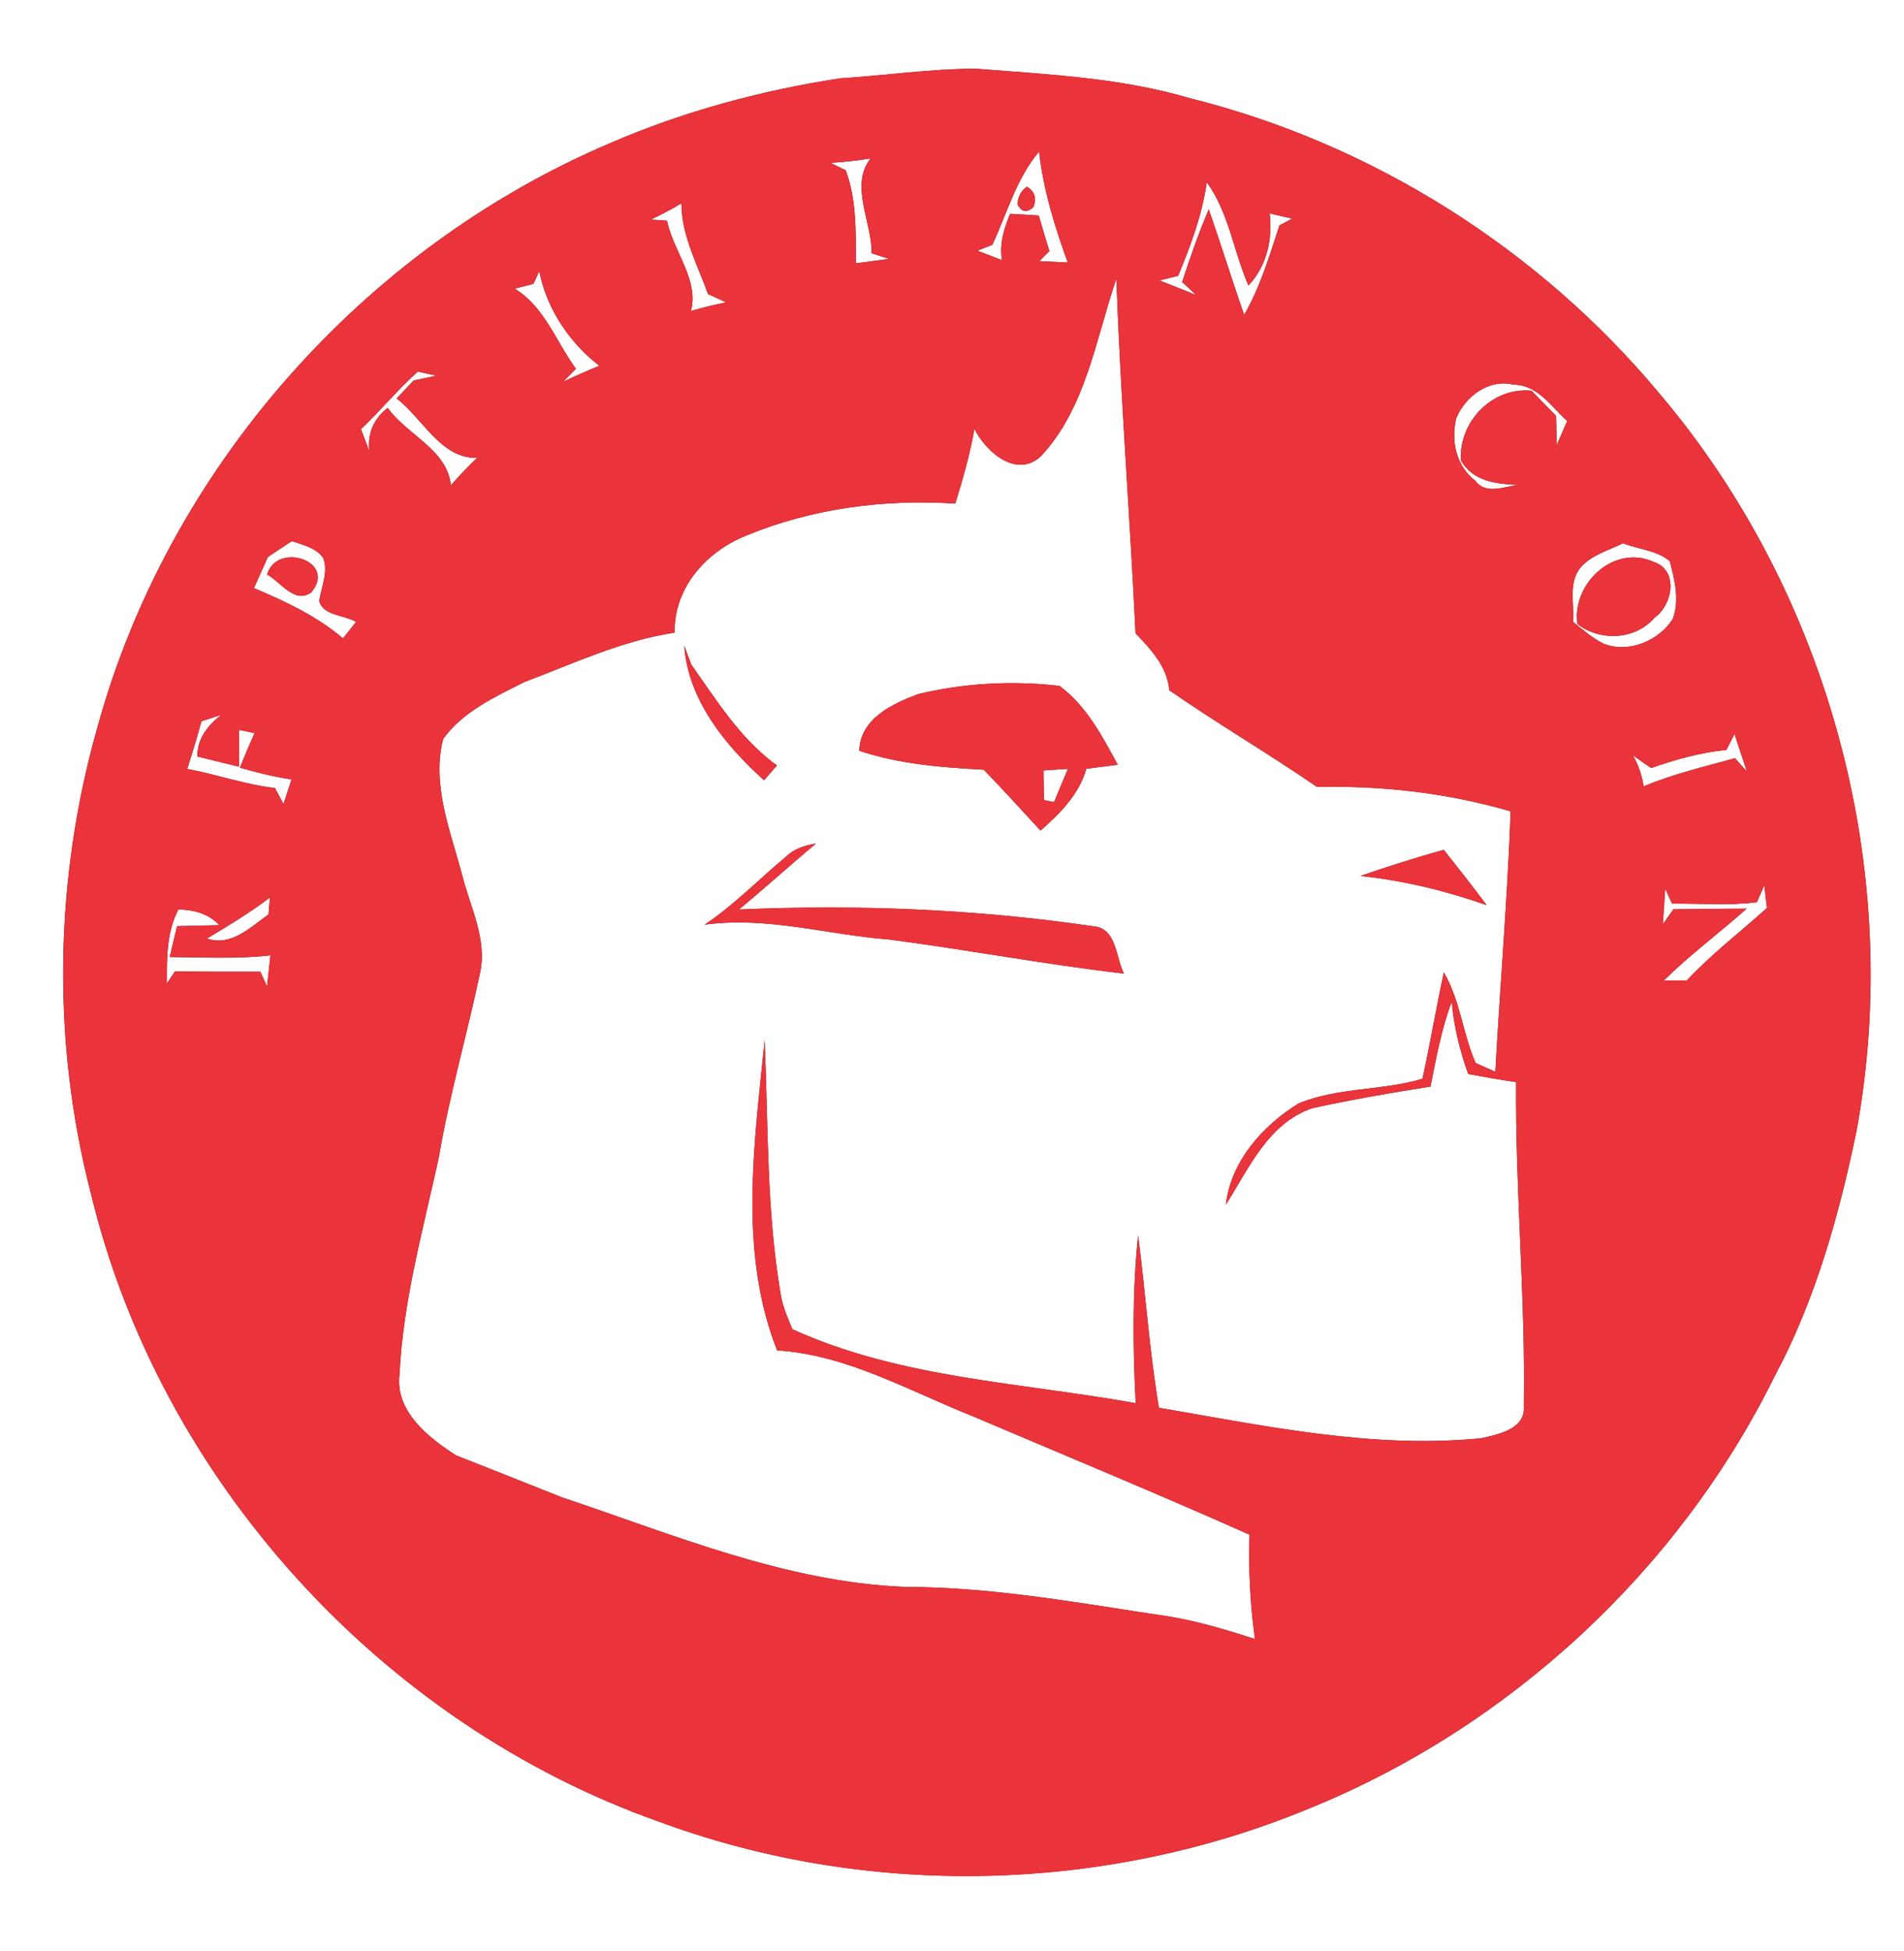 <?xml version="1.0" encoding="UTF-8" ?>
<!DOCTYPE svg PUBLIC "-//W3C//DTD SVG 1.1//EN" "http://www.w3.org/Graphics/SVG/1.1/DTD/svg11.dtd">
<svg width="244pt" height="250pt" viewBox="0 0 244 250" version="1.1" xmlns="http://www.w3.org/2000/svg">
<rect x="0" y="0" width="244" height="250" fill="#333333" stroke="none"/>
<g id="#ffffffff">
<path fill="#ffffff" opacity="1.00" d=" M 0.00 0.00 L 244.00 0.00 L 244.00 250.00 L 0.00 250.00 L 0.00 0.00 M 107.64 10.04 C 97.52 11.59 87.56 14.28 78.16 18.35 C 46.55 31.80 21.56 60.06 12.47 93.23 C 6.99 112.55 6.60 133.28 11.61 152.75 C 20.41 189.52 48.83 220.79 84.44 233.38 C 111.07 243.24 141.35 242.59 167.59 231.77 C 193.33 221.37 215.07 201.29 227.39 176.39 C 232.64 166.58 235.66 155.77 237.91 144.93 C 244.02 111.75 234.48 76.13 212.65 50.41 C 197.26 31.93 175.89 18.42 152.55 12.60 C 143.60 9.95 134.26 9.53 125.02 8.80 C 119.21 8.82 113.43 9.67 107.64 10.04 Z" />
<path fill="#ffffff" opacity="1.00" d=" M 106.42 20.87 C 108.14 20.76 109.86 20.57 111.57 20.30 C 108.84 23.73 111.76 28.49 111.70 32.45 C 112.44 32.69 113.19 32.93 113.94 33.17 C 112.53 33.36 111.11 33.55 109.70 33.73 C 109.65 29.74 109.81 25.60 108.37 21.80 C 107.88 21.57 106.91 21.10 106.42 20.87 Z" />
<path fill="#ffffff" opacity="1.00" d=" M 127.17 31.36 C 129.07 27.31 130.22 22.91 133.16 19.42 C 133.70 24.31 135.16 29.03 136.83 33.63 C 135.62 33.57 134.41 33.52 133.20 33.46 C 133.52 33.14 134.16 32.50 134.48 32.17 C 134.01 30.66 133.56 29.14 133.12 27.61 C 132.20 27.56 130.36 27.44 129.45 27.39 C 128.66 29.28 128.04 31.27 128.41 33.33 C 127.62 33.03 126.04 32.42 125.25 32.12 C 125.73 31.93 126.69 31.55 127.17 31.36 M 130.41 26.22 C 130.92 27.18 131.60 27.28 132.44 26.54 C 132.88 25.39 132.60 24.52 131.60 23.92 C 130.81 24.48 130.42 25.25 130.41 26.22 Z" />
<path fill="#ffffff" opacity="1.00" d=" M 150.98 35.34 C 152.59 31.47 154.06 27.52 154.65 23.34 C 157.49 27.28 158.08 32.21 159.99 36.58 C 162.34 34.09 163.10 30.68 162.71 27.34 C 163.67 27.57 164.63 27.80 165.59 28.01 C 165.19 28.23 164.37 28.66 163.96 28.88 C 162.68 32.78 161.51 36.75 159.44 40.34 C 157.87 35.86 156.48 31.31 154.90 26.83 C 153.61 29.87 152.52 32.99 151.49 36.13 C 151.94 36.55 152.83 37.37 153.28 37.79 C 151.72 37.17 150.16 36.55 148.60 35.93 C 149.19 35.78 150.38 35.49 150.98 35.34 Z" />
<path fill="#ffffff" opacity="1.00" d=" M 83.42 28.13 C 84.74 27.49 86.06 26.83 87.32 26.05 C 87.33 30.17 89.38 33.88 90.73 37.67 C 91.31 37.94 92.47 38.48 93.05 38.74 C 91.53 39.04 90.03 39.41 88.55 39.84 C 89.59 35.81 86.27 32.17 85.48 28.28 C 84.96 28.24 83.93 28.17 83.42 28.13 Z" />
<path fill="#ffffff" opacity="1.00" d=" M 68.36 36.37 C 68.54 35.96 68.92 35.15 69.11 34.74 C 70.02 39.49 72.98 43.94 76.81 46.86 C 75.24 47.50 73.70 48.18 72.17 48.91 C 72.58 48.49 73.40 47.66 73.81 47.25 C 71.27 43.79 69.78 39.30 65.96 36.98 C 66.56 36.82 67.76 36.52 68.36 36.37 Z" />
<path fill="#ffffff" opacity="1.00" d=" M 133.41 58.43 C 139.17 52.26 140.42 43.44 143.06 35.72 C 143.60 50.87 144.80 65.99 145.52 81.14 C 147.50 83.20 149.59 85.42 149.84 88.43 C 156.04 92.73 162.57 96.55 168.78 100.82 C 177.14 100.64 185.56 101.59 193.59 103.95 C 193.18 115.08 192.24 126.19 191.63 137.31 C 191.00 137.03 189.74 136.47 189.11 136.19 C 187.44 132.42 187.14 128.16 185.03 124.58 C 184.05 129.11 183.28 133.68 182.29 138.21 C 177.10 139.76 171.44 139.28 166.41 141.37 C 161.84 144.18 157.70 148.82 157.10 154.34 C 160.04 149.69 162.54 143.90 168.16 141.98 C 173.17 140.89 178.24 140.00 183.32 139.21 C 184.04 135.54 184.73 131.85 186.04 128.32 C 186.31 131.50 187.08 134.60 188.15 137.60 C 190.19 137.98 192.23 138.33 194.29 138.64 C 194.18 152.50 195.50 166.31 195.28 180.15 C 195.52 183.09 192.02 183.76 189.83 184.26 C 175.94 185.65 162.14 182.68 148.52 180.36 C 147.29 173.04 146.80 165.62 145.85 158.26 C 145.10 165.40 145.17 172.60 145.54 179.77 C 130.80 177.11 115.36 176.59 101.54 170.29 C 100.97 168.89 100.34 167.50 100.08 166.00 C 98.21 155.19 98.46 144.19 97.99 133.27 C 96.68 146.41 94.60 160.37 99.59 173.01 C 108.52 173.57 116.41 178.16 124.56 181.40 C 136.43 186.45 148.35 191.37 160.13 196.62 C 159.98 201.09 160.21 205.56 160.82 209.98 C 157.23 208.83 153.61 207.73 149.89 207.11 C 138.65 205.44 127.40 203.32 115.99 203.31 C 100.65 202.69 86.34 196.62 71.98 191.82 C 67.46 190.03 62.95 188.22 58.43 186.45 C 54.90 184.17 50.61 180.82 51.20 176.08 C 51.65 166.66 54.22 157.53 56.22 148.36 C 57.57 140.40 59.83 132.63 61.50 124.74 C 62.51 120.33 60.20 116.15 59.19 111.96 C 57.68 106.38 55.31 100.49 56.79 94.68 C 59.31 91.16 63.47 89.26 67.24 87.36 C 73.54 84.99 79.74 82.06 86.46 81.05 C 86.35 75.30 90.48 70.70 95.58 68.64 C 104.00 65.14 113.34 63.91 122.42 64.52 C 123.40 61.37 124.30 58.19 124.88 54.94 C 126.33 57.91 130.30 61.36 133.41 58.43 M 97.91 99.96 C 98.32 99.49 99.15 98.54 99.57 98.07 C 94.91 94.71 91.85 89.76 88.59 85.14 C 88.36 84.54 87.90 83.32 87.68 82.72 C 88.19 89.68 92.91 95.46 97.91 99.96 M 117.64 88.93 C 114.33 90.18 110.23 92.08 110.12 96.19 C 115.26 97.90 120.70 98.33 126.07 98.61 C 128.54 101.16 130.93 103.80 133.34 106.41 C 135.85 104.23 138.28 101.77 139.22 98.49 C 140.56 98.32 141.90 98.15 143.25 97.98 C 141.24 94.31 139.22 90.39 135.76 87.87 C 129.74 87.17 123.54 87.51 117.64 88.93 M 100.76 109.73 C 97.26 112.63 94.09 115.94 90.29 118.47 C 98.27 117.36 106.07 119.77 113.98 120.37 C 124.01 121.68 133.97 123.57 144.03 124.73 C 142.99 122.69 143.11 118.85 140.08 118.67 C 125.08 116.46 109.83 115.86 94.70 116.52 C 98.04 113.76 101.24 110.84 104.58 108.07 C 103.18 108.30 101.79 108.71 100.76 109.73 M 174.33 112.22 C 179.86 112.82 185.27 114.11 190.51 115.96 C 188.73 113.56 186.88 111.21 185.02 108.87 C 181.43 109.88 177.86 111.01 174.33 112.22 Z" />
<path fill="#ffffff" opacity="1.00" d=" M 46.26 54.99 C 48.77 52.62 50.96 49.91 53.54 47.61 C 54.13 47.74 55.32 48.00 55.91 48.13 C 55.19 48.28 53.74 48.60 53.01 48.75 C 52.47 49.33 51.37 50.48 50.83 51.05 C 54.16 53.59 56.50 58.78 61.13 58.66 C 59.96 59.78 58.84 60.96 57.78 62.18 C 57.32 57.59 52.17 55.74 49.69 52.26 C 47.89 53.61 47.06 55.57 47.34 57.83 C 46.98 56.88 46.62 55.93 46.26 54.99 Z" />
<path fill="#ffffff" opacity="1.00" d=" M 186.62 53.58 C 187.78 50.77 190.81 48.51 193.96 49.28 C 197.04 49.29 198.79 52.10 200.84 53.94 C 200.39 54.96 199.95 55.98 199.50 57.00 C 199.48 56.07 199.44 54.21 199.41 53.28 C 198.36 52.21 197.32 51.13 196.27 50.06 C 191.24 49.55 186.92 54.03 187.22 59.00 C 188.82 61.73 191.75 61.99 194.61 62.13 C 192.79 62.30 190.44 63.44 189.09 61.62 C 186.62 59.73 185.91 56.52 186.62 53.58 Z" />
<path fill="#ffffff" opacity="1.00" d=" M 34.33 71.36 C 35.34 70.67 36.38 70.01 37.39 69.33 C 38.83 69.82 40.49 70.16 41.42 71.49 C 42.10 73.30 41.18 75.17 40.91 76.97 C 41.33 78.89 44.22 78.80 45.62 79.68 C 45.07 80.38 44.51 81.08 43.96 81.79 C 40.60 78.93 36.57 77.05 32.54 75.34 C 33.15 74.02 33.73 72.68 34.33 71.36 M 34.22 73.60 C 35.95 74.52 37.76 77.45 39.89 75.89 C 43.26 71.93 35.53 69.32 34.22 73.60 Z" />
<path fill="#ffffff" opacity="1.00" d=" M 202.69 72.54 C 204.12 71.06 206.19 70.48 208.00 69.60 C 209.97 70.39 212.36 70.50 213.98 71.90 C 214.61 74.28 215.27 76.95 214.35 79.33 C 212.54 82.14 208.63 83.75 205.45 82.44 C 204.02 81.73 202.83 80.65 201.59 79.67 C 201.77 77.29 200.91 74.49 202.69 72.54 M 202.14 79.95 C 205.08 82.22 209.61 81.99 212.07 79.10 C 214.38 77.45 215.15 73.03 211.90 71.98 C 206.83 69.69 201.42 74.77 202.14 79.95 Z" />
<path fill="#ffffff" opacity="1.00" d=" M 25.82 92.41 C 26.46 92.20 27.72 91.79 28.36 91.58 C 26.63 92.93 25.27 94.61 25.29 96.92 C 27.07 97.35 28.85 97.79 30.62 98.23 C 30.66 96.66 30.67 95.08 30.62 93.51 C 31.28 93.65 31.95 93.78 32.62 93.92 C 31.97 95.39 31.34 96.86 30.74 98.35 C 32.91 98.98 35.12 99.52 37.36 99.86 C 37.02 100.90 36.67 101.95 36.33 103.00 C 35.97 102.32 35.60 101.64 35.24 100.96 C 31.41 100.52 27.76 99.21 23.99 98.51 C 24.64 96.49 25.26 94.46 25.82 92.41 Z" />
<path fill="#ffffff" opacity="1.00" d=" M 221.24 96.08 C 221.59 95.40 221.93 94.72 222.28 94.04 C 222.80 95.64 223.33 97.24 223.87 98.84 C 223.49 98.41 222.72 97.56 222.34 97.14 C 218.40 98.22 214.42 99.17 210.64 100.74 C 210.39 99.34 209.99 97.98 209.25 96.76 C 210.03 97.32 210.81 97.87 211.60 98.40 C 214.73 97.30 217.93 96.40 221.24 96.08 Z" />
<path fill="#ffffff" opacity="1.00" d=" M 133.73 98.71 C 134.77 98.64 135.81 98.57 136.86 98.50 C 136.26 99.92 135.66 101.34 135.08 102.76 C 134.75 102.70 134.10 102.58 133.78 102.51 C 133.76 101.24 133.74 99.98 133.73 98.71 Z" />
<path fill="#ffffff" opacity="1.00" d=" M 213.40 113.85 C 213.62 114.33 214.05 115.29 214.27 115.77 C 217.89 115.72 221.54 116.06 225.15 115.58 L 226.10 113.41 C 226.20 114.38 226.31 115.36 226.43 116.33 C 223.00 119.42 219.32 122.24 216.16 125.61 C 215.42 125.62 213.95 125.62 213.22 125.62 C 216.56 122.32 220.34 119.53 223.84 116.41 C 220.70 116.41 217.58 116.46 214.45 116.49 C 214.11 116.97 213.44 117.93 213.10 118.41 C 213.20 116.89 213.30 115.37 213.40 113.85 Z" />
<path fill="#ffffff" opacity="1.00" d=" M 26.53 120.24 C 29.28 118.58 32.04 116.94 34.59 114.98 C 34.54 115.52 34.45 116.61 34.41 117.15 C 32.10 118.77 29.63 121.31 26.53 120.24 Z" />
<path fill="#ffffff" opacity="1.00" d=" M 22.86 116.52 C 24.83 116.54 26.72 117.06 28.12 118.53 C 26.31 118.58 24.50 118.62 22.69 118.66 C 22.37 119.97 22.06 121.29 21.75 122.61 C 26.05 122.65 30.37 122.88 34.65 122.40 C 34.51 123.73 34.36 125.05 34.22 126.37 C 34.00 125.90 33.57 124.96 33.36 124.49 C 29.71 124.51 26.07 124.50 22.42 124.45 C 22.17 124.84 21.65 125.61 21.39 125.99 C 21.37 122.78 21.34 119.46 22.86 116.52 Z" />
</g>
<g id="#ea333aff">
<path fill="#ea333a" opacity="1.00" d=" M 107.64 10.04 C 113.43 9.67 119.21 8.82 125.02 8.80 C 134.26 9.53 143.60 9.95 152.55 12.60 C 175.89 18.42 197.26 31.93 212.65 50.41 C 234.48 76.13 244.02 111.75 237.91 144.93 C 235.66 155.77 232.64 166.58 227.39 176.39 C 215.07 201.29 193.33 221.37 167.59 231.77 C 141.35 242.59 111.07 243.24 84.44 233.38 C 48.83 220.79 20.41 189.52 11.61 152.75 C 6.60 133.28 6.99 112.55 12.47 93.23 C 21.56 60.06 46.55 31.80 78.16 18.35 C 87.56 14.28 97.52 11.59 107.64 10.04 M 106.42 20.87 C 106.91 21.10 107.88 21.57 108.37 21.80 C 109.81 25.60 109.65 29.74 109.70 33.73 C 111.11 33.55 112.53 33.36 113.94 33.17 C 113.19 32.93 112.44 32.69 111.70 32.45 C 111.76 28.49 108.84 23.73 111.57 20.30 C 109.86 20.57 108.14 20.76 106.42 20.87 M 127.17 31.36 C 126.69 31.55 125.73 31.93 125.25 32.12 C 126.04 32.42 127.62 33.03 128.41 33.33 C 128.04 31.27 128.66 29.28 129.45 27.39 C 130.36 27.44 132.20 27.56 133.12 27.61 C 133.56 29.14 134.01 30.66 134.48 32.17 C 134.16 32.50 133.52 33.14 133.20 33.46 C 134.41 33.52 135.62 33.57 136.83 33.63 C 135.16 29.03 133.70 24.31 133.16 19.42 C 130.22 22.91 129.07 27.31 127.17 31.36 M 150.98 35.34 C 150.38 35.49 149.19 35.78 148.60 35.93 C 150.16 36.55 151.72 37.17 153.28 37.79 C 152.83 37.37 151.94 36.55 151.49 36.13 C 152.52 32.99 153.61 29.87 154.90 26.83 C 156.48 31.31 157.87 35.86 159.44 40.34 C 161.51 36.75 162.68 32.78 163.96 28.88 C 164.37 28.66 165.19 28.23 165.59 28.01 C 164.63 27.80 163.67 27.57 162.71 27.34 C 163.10 30.68 162.34 34.09 159.99 36.58 C 158.08 32.21 157.49 27.28 154.65 23.34 C 154.06 27.52 152.59 31.47 150.98 35.34 M 83.42 28.13 C 83.93 28.17 84.96 28.24 85.48 28.28 C 86.27 32.17 89.59 35.81 88.55 39.84 C 90.03 39.41 91.53 39.04 93.05 38.74 C 92.47 38.48 91.31 37.94 90.73 37.67 C 89.38 33.88 87.33 30.17 87.32 26.05 C 86.06 26.83 84.74 27.49 83.42 28.13 M 68.36 36.37 C 67.76 36.52 66.56 36.82 65.96 36.98 C 69.78 39.30 71.27 43.79 73.81 47.25 C 73.40 47.66 72.58 48.49 72.17 48.91 C 73.70 48.18 75.24 47.50 76.81 46.86 C 72.98 43.94 70.02 39.49 69.11 34.74 C 68.92 35.15 68.54 35.96 68.36 36.37 M 133.41 58.43 C 130.30 61.36 126.33 57.91 124.88 54.94 C 124.30 58.19 123.40 61.37 122.42 64.52 C 113.34 63.91 104.00 65.14 95.58 68.64 C 90.48 70.70 86.35 75.30 86.46 81.05 C 79.74 82.06 73.54 84.99 67.24 87.36 C 63.47 89.26 59.31 91.16 56.79 94.68 C 55.31 100.49 57.68 106.38 59.19 111.96 C 60.20 116.15 62.51 120.33 61.50 124.74 C 59.83 132.63 57.57 140.40 56.22 148.36 C 54.22 157.53 51.65 166.66 51.20 176.08 C 50.61 180.82 54.90 184.17 58.43 186.45 C 62.95 188.22 67.46 190.03 71.98 191.82 C 86.34 196.62 100.65 202.69 115.99 203.31 C 127.40 203.32 138.65 205.44 149.89 207.11 C 153.61 207.73 157.23 208.83 160.82 209.98 C 160.21 205.56 159.98 201.09 160.13 196.62 C 148.35 191.37 136.43 186.45 124.56 181.40 C 116.41 178.16 108.52 173.57 99.59 173.01 C 94.60 160.37 96.68 146.41 97.99 133.27 C 98.46 144.19 98.21 155.19 100.08 166.00 C 100.34 167.50 100.97 168.89 101.54 170.29 C 115.36 176.59 130.80 177.11 145.54 179.77 C 145.17 172.60 145.10 165.40 145.85 158.26 C 146.80 165.62 147.29 173.04 148.52 180.36 C 162.14 182.68 175.94 185.65 189.83 184.26 C 192.02 183.76 195.52 183.09 195.28 180.15 C 195.50 166.31 194.18 152.50 194.29 138.64 C 192.23 138.33 190.19 137.98 188.15 137.60 C 187.08 134.60 186.31 131.50 186.04 128.32 C 184.73 131.85 184.04 135.54 183.32 139.21 C 178.24 140.00 173.17 140.89 168.16 141.98 C 162.54 143.90 160.04 149.69 157.10 154.34 C 157.70 148.82 161.84 144.18 166.41 141.37 C 171.44 139.28 177.10 139.76 182.29 138.21 C 183.28 133.68 184.05 129.11 185.03 124.58 C 187.14 128.16 187.44 132.42 189.11 136.19 C 189.74 136.47 191.00 137.03 191.63 137.31 C 192.24 126.19 193.18 115.08 193.59 103.95 C 185.56 101.59 177.14 100.64 168.78 100.82 C 162.57 96.55 156.04 92.73 149.84 88.43 C 149.59 85.42 147.50 83.20 145.52 81.14 C 144.80 65.99 143.60 50.87 143.06 35.72 C 140.42 43.44 139.17 52.26 133.41 58.43 M 46.26 54.99 C 46.62 55.93 46.98 56.88 47.34 57.83 C 47.06 55.57 47.89 53.61 49.69 52.26 C 52.17 55.74 57.32 57.59 57.78 62.18 C 58.84 60.96 59.96 59.78 61.13 58.66 C 56.50 58.78 54.16 53.59 50.83 51.05 C 51.37 50.48 52.47 49.33 53.01 48.75 C 53.74 48.60 55.19 48.28 55.91 48.13 C 55.32 48.00 54.13 47.74 53.54 47.61 C 50.96 49.91 48.77 52.62 46.26 54.99 M 186.62 53.58 C 185.91 56.52 186.62 59.73 189.09 61.62 C 190.44 63.44 192.79 62.30 194.61 62.13 C 191.75 61.99 188.82 61.73 187.22 59.00 C 186.92 54.03 191.24 49.55 196.27 50.06 C 197.32 51.13 198.36 52.21 199.41 53.28 C 199.44 54.21 199.48 56.07 199.50 57.00 C 199.95 55.98 200.39 54.96 200.84 53.94 C 198.79 52.10 197.04 49.29 193.96 49.28 C 190.81 48.51 187.78 50.77 186.62 53.58 M 34.33 71.36 C 33.73 72.68 33.15 74.02 32.54 75.34 C 36.57 77.05 40.60 78.93 43.96 81.79 C 44.51 81.08 45.07 80.38 45.62 79.68 C 44.22 78.80 41.33 78.89 40.91 76.97 C 41.18 75.17 42.10 73.30 41.42 71.49 C 40.49 70.16 38.83 69.82 37.39 69.33 C 36.38 70.01 35.34 70.67 34.33 71.36 M 202.69 72.54 C 200.91 74.49 201.77 77.29 201.59 79.67 C 202.83 80.65 204.02 81.73 205.45 82.44 C 208.63 83.75 212.54 82.14 214.35 79.33 C 215.27 76.95 214.61 74.28 213.98 71.90 C 212.36 70.50 209.97 70.39 208.00 69.60 C 206.19 70.48 204.12 71.06 202.69 72.54 M 25.82 92.41 C 25.26 94.46 24.64 96.49 23.99 98.51 C 27.76 99.21 31.41 100.52 35.24 100.96 C 35.60 101.64 35.97 102.32 36.33 103.00 C 36.67 101.95 37.02 100.90 37.36 99.86 C 35.12 99.52 32.91 98.98 30.74 98.35 C 31.34 96.86 31.97 95.39 32.62 93.92 C 31.95 93.78 31.28 93.65 30.62 93.51 C 30.67 95.08 30.66 96.66 30.62 98.23 C 28.85 97.79 27.07 97.35 25.29 96.92 C 25.27 94.61 26.63 92.93 28.36 91.58 C 27.72 91.79 26.46 92.20 25.82 92.41 M 221.24 96.08 C 217.93 96.40 214.73 97.30 211.60 98.40 C 210.81 97.87 210.03 97.32 209.25 96.76 C 209.99 97.98 210.39 99.34 210.64 100.74 C 214.42 99.17 218.40 98.22 222.34 97.14 C 222.72 97.56 223.49 98.41 223.87 98.84 C 223.33 97.24 222.80 95.64 222.28 94.04 C 221.93 94.72 221.59 95.40 221.24 96.08 M 213.40 113.85 C 213.30 115.37 213.20 116.89 213.10 118.41 C 213.44 117.93 214.11 116.97 214.45 116.49 C 217.58 116.46 220.70 116.41 223.84 116.41 C 220.34 119.53 216.56 122.32 213.22 125.62 C 213.95 125.62 215.42 125.62 216.16 125.61 C 219.32 122.24 223.00 119.42 226.43 116.33 C 226.31 115.36 226.20 114.38 226.10 113.41 L 225.15 115.58 C 221.54 116.06 217.89 115.72 214.27 115.77 C 214.05 115.29 213.62 114.33 213.40 113.85 M 26.53 120.24 C 29.63 121.31 32.10 118.77 34.41 117.15 C 34.45 116.61 34.54 115.52 34.59 114.98 C 32.04 116.94 29.28 118.58 26.53 120.24 M 22.86 116.52 C 21.34 119.46 21.37 122.78 21.39 125.99 C 21.65 125.61 22.17 124.84 22.42 124.45 C 26.07 124.50 29.71 124.51 33.36 124.49 C 33.57 124.96 34.00 125.90 34.22 126.37 C 34.36 125.05 34.51 123.73 34.65 122.40 C 30.37 122.88 26.05 122.65 21.75 122.61 C 22.06 121.29 22.37 119.97 22.69 118.66 C 24.50 118.62 26.31 118.58 28.12 118.53 C 26.72 117.06 24.83 116.54 22.86 116.52 Z" />
<path fill="#ea333a" opacity="1.00" d=" M 130.41 26.22 C 130.42 25.25 130.81 24.48 131.60 23.92 C 132.60 24.52 132.88 25.39 132.44 26.54 C 131.60 27.28 130.92 27.18 130.41 26.22 Z" />
<path fill="#ea333a" opacity="1.00" d=" M 34.22 73.60 C 35.53 69.32 43.26 71.93 39.89 75.89 C 37.76 77.45 35.95 74.52 34.22 73.60 Z" />
<path fill="#ea333a" opacity="1.00" d=" M 202.14 79.95 C 201.42 74.77 206.83 69.69 211.90 71.98 C 215.15 73.03 214.38 77.45 212.07 79.10 C 209.61 81.99 205.08 82.22 202.14 79.95 Z" />
<path fill="#ea333a" opacity="1.00" d=" M 97.91 99.96 C 92.91 95.46 88.19 89.68 87.68 82.72 C 87.90 83.32 88.36 84.54 88.59 85.14 C 91.85 89.76 94.91 94.71 99.57 98.07 C 99.15 98.54 98.32 99.49 97.91 99.96 Z" />
<path fill="#ea333a" opacity="1.00" d=" M 117.64 88.93 C 123.54 87.51 129.74 87.17 135.76 87.87 C 139.22 90.39 141.24 94.31 143.25 97.98 C 141.90 98.15 140.56 98.32 139.22 98.49 C 138.28 101.77 135.85 104.23 133.34 106.41 C 130.93 103.80 128.54 101.16 126.07 98.61 C 120.70 98.33 115.26 97.90 110.12 96.19 C 110.23 92.08 114.33 90.18 117.64 88.93 M 133.73 98.71 C 133.74 99.98 133.76 101.24 133.78 102.51 C 134.10 102.58 134.75 102.70 135.08 102.76 C 135.66 101.34 136.26 99.92 136.86 98.50 C 135.81 98.57 134.77 98.64 133.73 98.71 Z" />
<path fill="#ea333a" opacity="1.00" d=" M 100.76 109.73 C 101.79 108.71 103.18 108.30 104.58 108.07 C 101.24 110.84 98.04 113.76 94.70 116.52 C 109.83 115.86 125.08 116.46 140.08 118.67 C 143.11 118.85 142.99 122.69 144.03 124.73 C 133.97 123.57 124.01 121.68 113.98 120.37 C 106.07 119.77 98.27 117.36 90.29 118.47 C 94.09 115.94 97.26 112.63 100.76 109.73 Z" />
<path fill="#ea333a" opacity="1.00" d=" M 174.33 112.22 C 177.86 111.01 181.43 109.88 185.02 108.87 C 186.88 111.21 188.73 113.56 190.51 115.96 C 185.27 114.11 179.86 112.82 174.33 112.22 Z" />
</g>
</svg>
